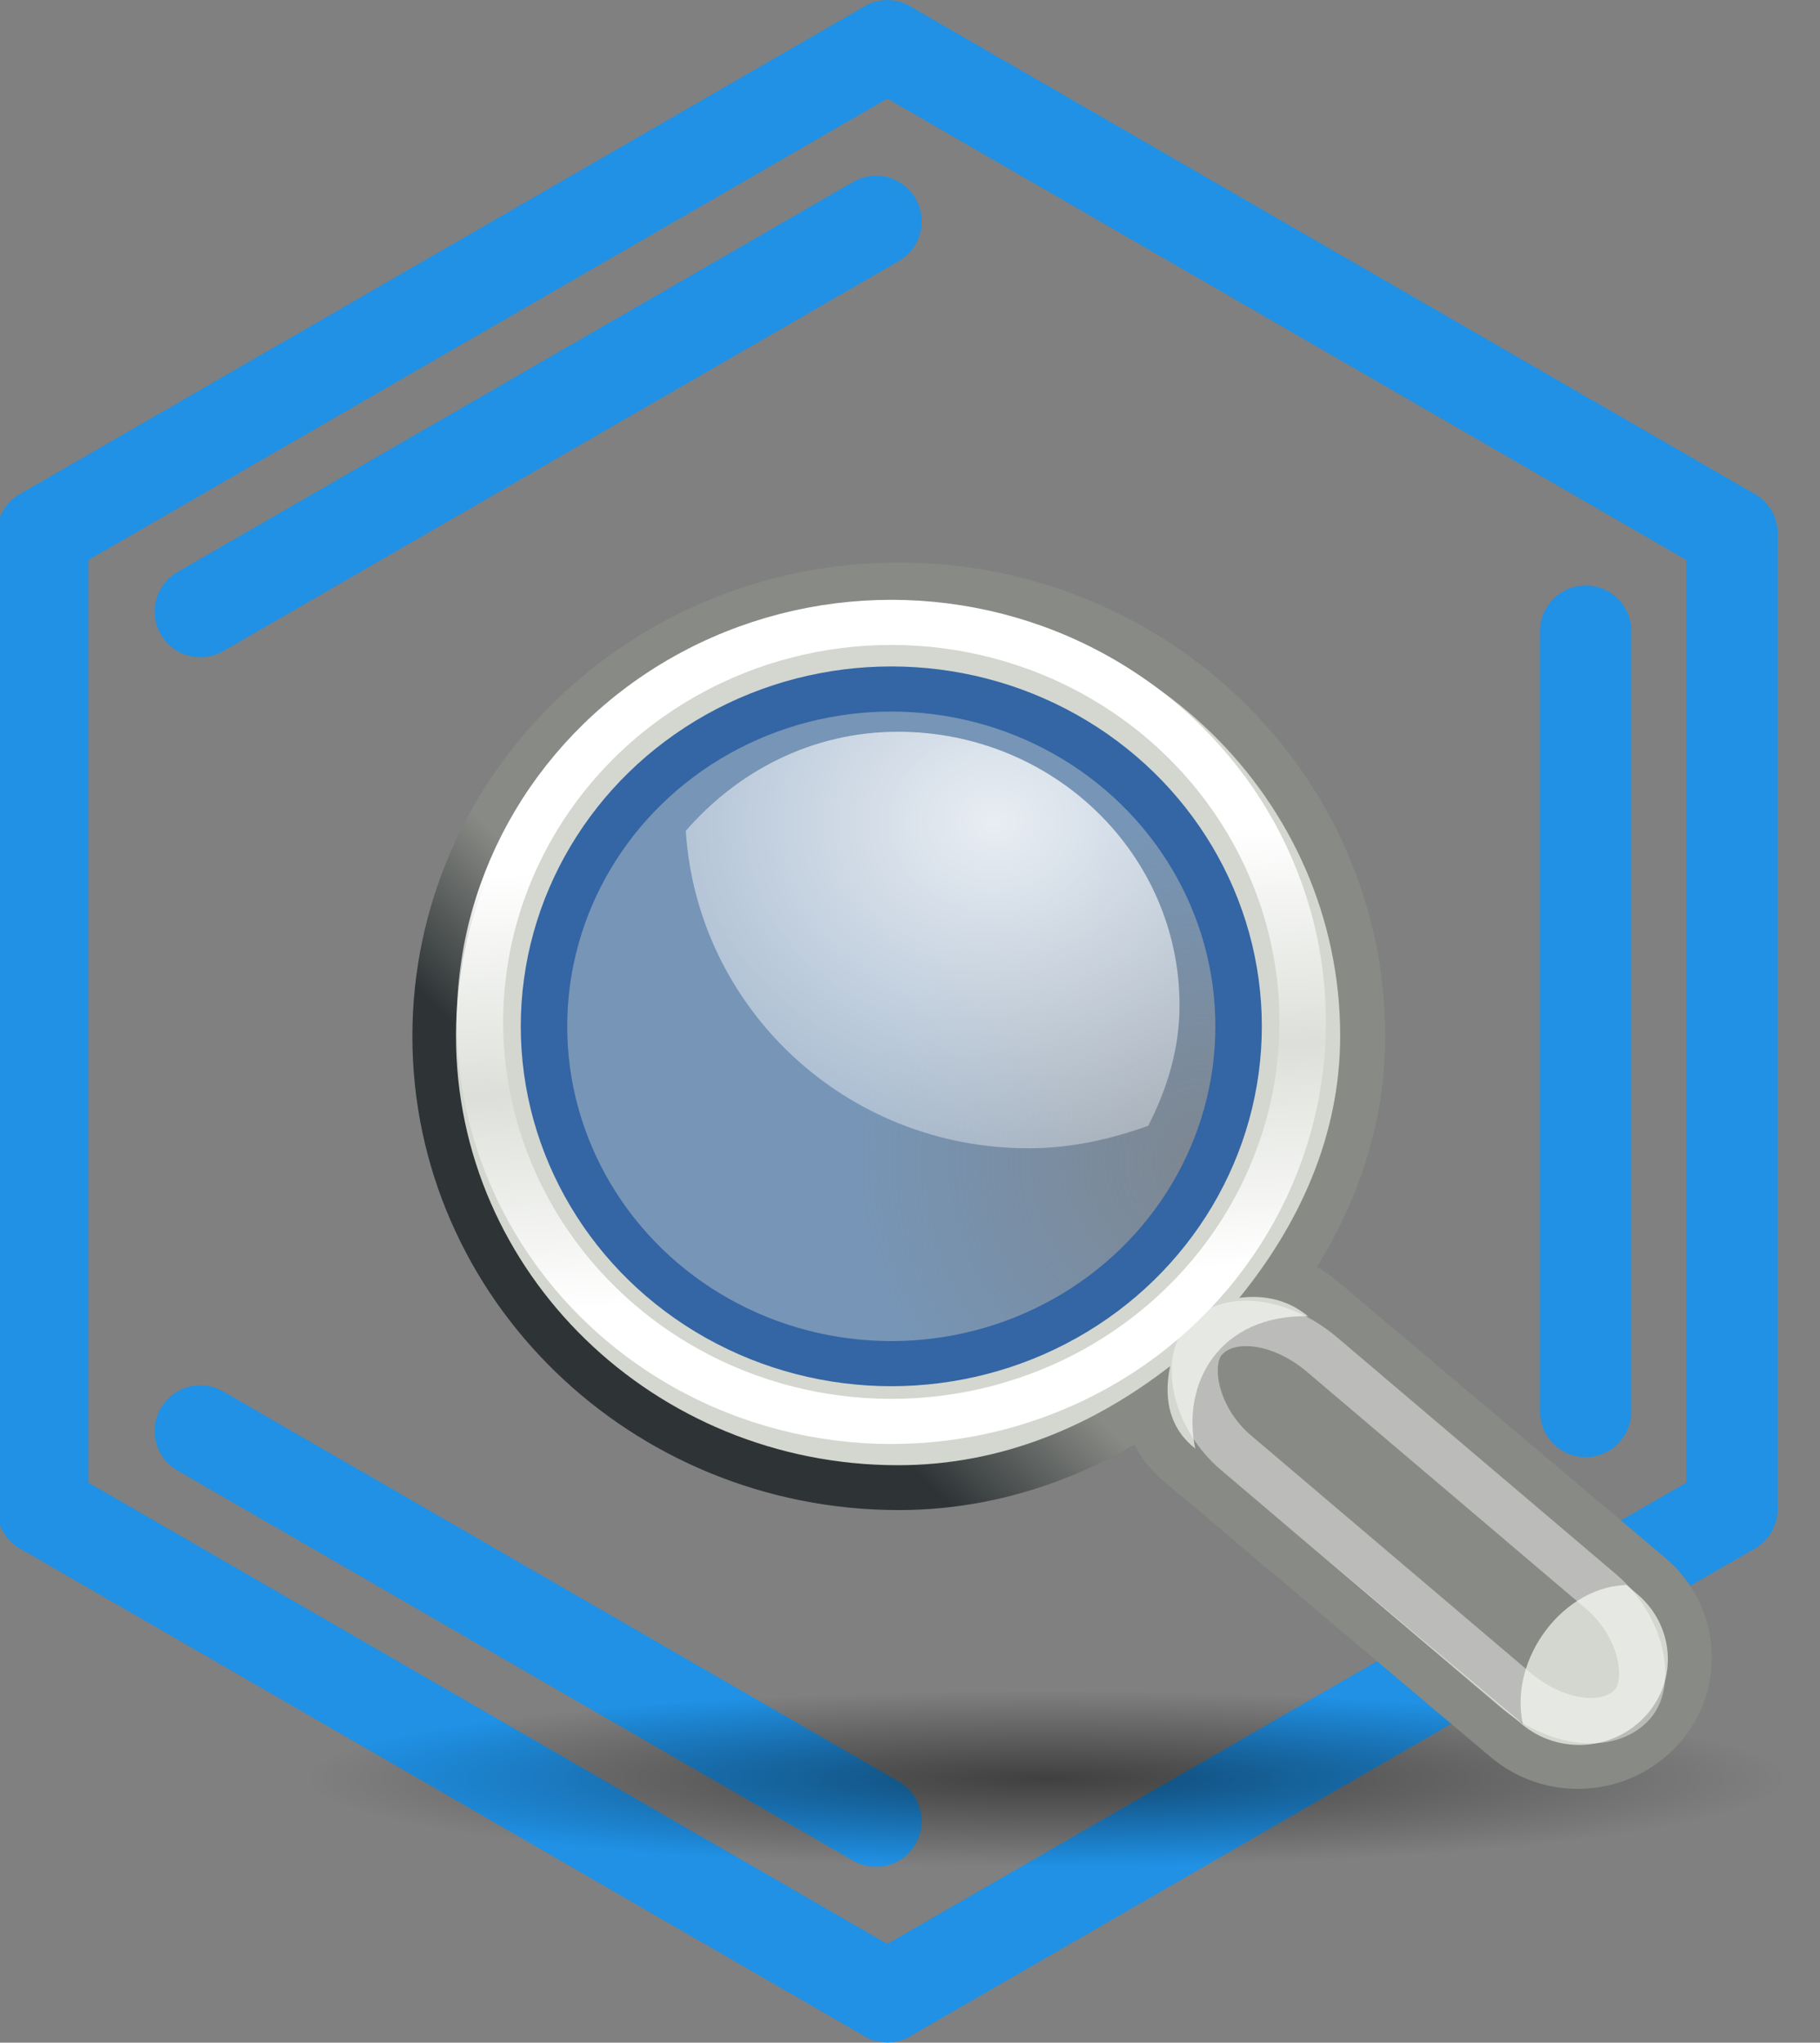 <?xml version="1.0" encoding="UTF-8" standalone="no"?>
<svg
   xmlns:dc="http://purl.org/dc/elements/1.1/"
   xmlns:cc="http://creativecommons.org/ns#"
   xmlns:rdf="http://www.w3.org/1999/02/22-rdf-syntax-ns#"
   xmlns:svg="http://www.w3.org/2000/svg"
   xmlns="http://www.w3.org/2000/svg"
   xmlns:xlink="http://www.w3.org/1999/xlink"
   xmlns:sodipodi="http://sodipodi.sourceforge.net/DTD/sodipodi-0.dtd"
   xmlns:inkscape="http://www.inkscape.org/namespaces/inkscape"
   version="1.1"
   id="svg2"
   xml:space="preserve"
   width="154.063mm"
   height="172.894mm"
   viewBox="0 0 582.287 653.457"
   sodipodi:docname="subsearch.svg"
   inkscape:version="1.0.2 (e86c870879, 2021-01-15)"><rect x="0" y="0" width="582.287" height="653.457" fill="#808080" stroke="none"/><defs
     id="defs6"><radialGradient
       cx="374.938"
       cy="841.346"
       fx="374.938"
       fy="841.346"
       gradientTransform="matrix(1,0,0,0.161,0,705.688)"
       gradientUnits="userSpaceOnUse"
       id="radialGradient67435"
       inkscape:collect="always"
       r="368.193"
       xlink:href="#linearGradient205337" /><linearGradient
       id="linearGradient205337"
       inkscape:collect="always"><stop
         id="stop205339"
         offset="0"
         style="stop-color:#000000;stop-opacity:1;" /><stop
         id="stop205341"
         offset="1"
         style="stop-color:#000000;stop-opacity:0;" /></linearGradient><linearGradient
       gradientTransform="matrix(-16.401,0,0,15.928,764.924,155.852)"
       gradientUnits="userSpaceOnUse"
       id="linearGradient67458"
       inkscape:collect="always"
       x1="27.366"
       x2="31.336"
       xlink:href="#linearGradient2846"
       y1="26.58"
       y2="30.558" /><linearGradient
       id="linearGradient2846"><stop
         id="stop2848"
         offset="0"
         style="stop-color:#888a85;stop-opacity:1;" /><stop
         id="stop2850"
         offset="1"
         style="stop-color:#2e3436;stop-opacity:1;" /></linearGradient><linearGradient
       gradientTransform="matrix(-21.889,0,0,20.567,879.304,37.021)"
       gradientUnits="userSpaceOnUse"
       id="linearGradient67454"
       inkscape:collect="always"
       x1="30.656"
       x2="33.219"
       xlink:href="#linearGradient4440"
       y1="34"
       y2="31.062" /><linearGradient
       id="linearGradient4440"><stop
         id="stop4442"
         offset="0"
         style="stop-color:#888a85;stop-opacity:1;" /><stop
         id="stop4448"
         offset="0.5"
         style="stop-color:#babdb6;stop-opacity:1;" /><stop
         id="stop4444"
         offset="1"
         style="stop-color:#555753;stop-opacity:1;" /></linearGradient><linearGradient
       gradientTransform="matrix(-1,0,0,1,44.178,0)"
       gradientUnits="userSpaceOnUse"
       id="linearGradient67441"
       inkscape:collect="always"
       x1="18.293"
       x2="17.501"
       xlink:href="#linearGradient2366"
       y1="13.602"
       y2="25.743" /><linearGradient
       id="linearGradient2366"><stop
         id="stop2368"
         offset="0"
         style="stop-color:#ffffff;stop-opacity:1;" /><stop
         id="stop2374"
         offset="0.5"
         style="stop-color:#ffffff;stop-opacity:0.219;" /><stop
         id="stop2370"
         offset="1"
         style="stop-color:#ffffff;stop-opacity:1;" /></linearGradient><radialGradient
       cx="18.241"
       cy="21.818"
       fx="18.241"
       fy="21.818"
       gradientTransform="matrix(-1,0,0,1,43.352,0)"
       gradientUnits="userSpaceOnUse"
       id="radialGradient67443"
       inkscape:collect="always"
       r="8.309"
       xlink:href="#linearGradient4454" /><linearGradient
       id="linearGradient4454"><stop
         id="stop4456"
         offset="0"
         style="stop-color:#729fcf;stop-opacity:0.208;" /><stop
         id="stop4458"
         offset="1"
         style="stop-color:#729fcf;stop-opacity:0.676;" /></linearGradient><radialGradient
       cx="15.414"
       cy="13.078"
       fx="15.414"
       fy="13.078"
       gradientTransform="matrix(-42.528,0,0,35.871,988.446,-145.835)"
       gradientUnits="userSpaceOnUse"
       id="radialGradient67448"
       inkscape:collect="always"
       r="6.656"
       xlink:href="#linearGradient4467" /><linearGradient
       id="linearGradient4467"><stop
         id="stop4469"
         offset="0"
         style="stop-color:#ffffff;stop-opacity:1;" /><stop
         id="stop4471"
         offset="1"
         style="stop-color:#ffffff;stop-opacity:0.248;" /></linearGradient></defs><sodipodi:namedview
     pagecolor="#ffffff"
     bordercolor="#666666"
     borderopacity="1"
     objecttolerance="10"
     gridtolerance="10"
     guidetolerance="10"
     inkscape:pageopacity="0"
     inkscape:pageshadow="2"
     inkscape:window-width="2016"
     inkscape:window-height="1232"
     id="namedview4"
     showgrid="false"
     fit-margin-top="0"
     fit-margin-left="0"
     fit-margin-right="0"
     fit-margin-bottom="0"
     inkscape:showpageshadow="false"
     inkscape:zoom="0.26543356"
     inkscape:cx="-1296.0419"
     inkscape:cy="432.88604"
     inkscape:window-x="0"
     inkscape:window-y="0"
     inkscape:window-maximized="0"
     inkscape:current-layer="g10"
     inkscape:document-rotation="0"
     units="mm" /><g
     id="g10"
     inkscape:groupmode="layer"
     inkscape:label="ink_ext_XXXXXX"
     transform="matrix(1.333,0,0,-1.333,-1109.555,1847.553)"><g
       id="g993"
       transform="matrix(0.957,0,0,0.957,36.056,60.038)"><g
         id="g1053"
         style="stroke:#2091e5;stroke-width:28.346;stroke-miterlimit:10;stroke-dasharray:none;stroke-opacity:1"
         transform="matrix(0.808,0,0,0.808,-1344.849,912.395)"><path
           style="fill:none;stroke:#2091e5;stroke-width:28.346;stroke-linecap:round;stroke-linejoin:round;stroke-miterlimit:10;stroke-dasharray:none;stroke-opacity:1"
           d="M 2707.509,419.981 V 117.26"
           id="path69" /><path
           style="fill:none;stroke:#2091e5;stroke-width:28.346;stroke-linecap:round;stroke-linejoin:round;stroke-miterlimit:10;stroke-dasharray:none;stroke-opacity:1"
           d="m 2707.509,419.981 262.161,151.361"
           id="path71" /><path
           style="fill:none;stroke:#2091e5;stroke-width:28.346;stroke-linecap:round;stroke-linejoin:round;stroke-miterlimit:10;stroke-dasharray:none;stroke-opacity:1"
           d="m 2756.424,395.779 209.737,121.088"
           id="path73" /><path
           style="fill:none;stroke:#2091e5;stroke-width:28.346;stroke-linecap:round;stroke-linejoin:round;stroke-miterlimit:10;stroke-dasharray:none;stroke-opacity:1"
           d="M 2969.669,571.342 3231.831,419.981"
           id="path75" /><path
           style="fill:none;stroke:#2091e5;stroke-width:28.346;stroke-linecap:round;stroke-linejoin:round;stroke-miterlimit:10;stroke-dasharray:none;stroke-opacity:1"
           d="M 3231.831,419.981 V 117.26"
           id="path77" /><path
           style="fill:none;stroke:#2091e5;stroke-width:28.346;stroke-linecap:round;stroke-linejoin:round;stroke-miterlimit:10;stroke-dasharray:none;stroke-opacity:1"
           d="M 3186.423,389.709 V 147.532"
           id="path79" /><path
           style="fill:none;stroke:#2091e5;stroke-width:28.346;stroke-linecap:round;stroke-linejoin:round;stroke-miterlimit:10;stroke-dasharray:none;stroke-opacity:1"
           d="M 3231.831,117.26 2969.669,-34.101"
           id="path81" /><path
           style="fill:none;stroke:#2091e5;stroke-width:28.346;stroke-linecap:round;stroke-linejoin:round;stroke-miterlimit:10;stroke-dasharray:none;stroke-opacity:1"
           d="M 2969.669,-34.101 2707.509,117.26"
           id="path83" /><path
           style="fill:none;stroke:#2091e5;stroke-width:28.346;stroke-linecap:round;stroke-linejoin:round;stroke-miterlimit:10;stroke-dasharray:none;stroke-opacity:1"
           d="M 2966.162,20.373 2756.424,141.462"
           id="path85" /></g><g
         id="g67977"
         transform="matrix(0.457,0,0,-0.457,929.491,1327.115)"><ellipse
           id="path204818"
           style="opacity:0.5;fill:url(#radialGradient67435);fill-opacity:1;fill-rule:evenodd;stroke:none;stroke-width:1px;stroke-linecap:butt;stroke-linejoin:miter;stroke-opacity:1"
           transform="matrix(1.101,0,0,0.815,-51.448,162.571)"
           cx="374.938"
           cy="841.346"
           rx="367.693"
           ry="58.867" /><rect
           height="850"
           id="rect2300"
           style="fill:none;fill-opacity:1;stroke:none;stroke-opacity:1"
           width="850"
           x="-64.88"
           y="115.856" /><path
           d="m 280.157,205.922 c -133.493,0 -241.835,105.213 -241.835,234.851 0,129.638 108.342,234.851 241.835,234.851 57.069,0 107.445,-22.05 148.821,-54.196 -3.368,16.037 -1.28,32.419 12.402,43.959 l 179.826,151.75 c 20.23,17.064 50.639,14.828 68.21,-4.817 17.571,-19.646 15.269,-49.176 -4.961,-66.24 L 504.629,594.33 c -11.014,-9.29 -24.485,-12.041 -37.825,-10.237 32.585,-40.017 55.188,-88.38 55.188,-143.32 0,-129.638 -108.342,-234.851 -241.835,-234.851 z m -1.24,19.53 c 125.297,0 218.003,76.277 218.003,211.708 0,138.175 -95.402,211.708 -218.003,211.708 -119.778,0 -218.003,-87.254 -218.003,-211.708 0,-127.169 95.532,-211.708 218.003,-211.708 z"
           id="path2844"
           inkscape:r_cx="true"
           inkscape:r_cy="true"
           sodipodi:nodetypes="csscccscccscczzzz"
           style="display:inline;overflow:visible;visibility:visible;fill:#000000;fill-opacity:1;fill-rule:evenodd;stroke:url(#linearGradient67458);stroke-width:50.252;stroke-linecap:round;stroke-linejoin:miter;stroke-miterlimit:10;stroke-dasharray:none;stroke-dashoffset:0;stroke-opacity:1;marker:none;marker-start:none;marker-mid:none;marker-end:none" /><path
           d="m 279.752,204.915 c -133.924,0 -242.616,105.553 -242.616,235.61 0,130.057 108.692,235.61 242.616,235.61 57.254,0 107.793,-22.122 149.302,-54.372 -3.379,16.089 -1.284,32.524 12.442,44.101 l 180.407,152.241 c 20.295,17.119 50.802,14.876 68.43,-4.833 17.628,-19.709 15.318,-49.335 -4.977,-66.454 L 504.95,594.579 c -11.05,-9.32 -24.564,-12.08 -37.948,-10.27 32.69,-40.147 55.366,-88.666 55.366,-143.783 0,-130.057 -108.692,-235.61 -242.616,-235.61 z m -1.244,50.747 c 103.019,0 186.628,81.195 186.628,181.239 0,100.044 -83.609,181.239 -186.628,181.239 -103.019,0 -186.628,-81.195 -186.628,-181.239 3e-6,-100.044 83.609,-181.239 186.628,-181.239 z"
           id="path4430"
           inkscape:r_cx="true"
           inkscape:r_cy="true"
           style="display:inline;overflow:visible;visibility:visible;fill:#d3d7cf;fill-opacity:1;fill-rule:evenodd;stroke:none;stroke-width:1;stroke-linecap:round;stroke-linejoin:miter;stroke-miterlimit:10;stroke-dasharray:none;stroke-dashoffset:0;stroke-opacity:1;marker:none;marker-start:none;marker-mid:none;marker-end:none" /><path
           d="m 622.608,818.091 c -7.851,-36.207 22.918,-76.635 58.783,-76.268 0,0 -176.485,-147.461 -176.485,-147.461 -48.299,-0.903 -70.026,36.198 -61.945,73.266 z"
           id="path4438"
           inkscape:r_cx="true"
           inkscape:r_cy="true"
           sodipodi:nodetypes="ccccc"
           style="display:inline;overflow:visible;visibility:visible;fill:url(#linearGradient67454);fill-opacity:1;fill-rule:evenodd;stroke:none;stroke-width:1;stroke-linecap:round;stroke-linejoin:miter;stroke-miterlimit:10;stroke-dasharray:none;stroke-dashoffset:0;stroke-opacity:1;marker:none;marker-start:none;marker-mid:none;marker-end:none" /><circle
           id="path4450"
           inkscape:r_cx="true"
           inkscape:r_cy="true"
           style="display:inline;overflow:visible;visibility:visible;fill:none;fill-opacity:1;fill-rule:evenodd;stroke:url(#linearGradient67441);stroke-width:1.248;stroke-linecap:round;stroke-linejoin:miter;stroke-miterlimit:10;stroke-dasharray:none;stroke-dashoffset:0;stroke-opacity:1;marker:none;marker-start:none;marker-mid:none;marker-end:none"
           transform="matrix(20.432,0,0,19.842,-81.541,57.466)"
           cx="17.501"
           cy="18.92"
           r="11.049" /><rect
           height="71.62"
           id="rect4495"
           inkscape:r_cx="true"
           inkscape:r_cy="true"
           rx="53.802"
           ry="47.336"
           style="display:inline;overflow:visible;visibility:visible;opacity:0.433;fill:none;fill-opacity:1;fill-rule:evenodd;stroke:#ffffff;stroke-width:25.127;stroke-linecap:round;stroke-linejoin:miter;stroke-miterlimit:10;stroke-dasharray:none;stroke-dashoffset:0;stroke-opacity:1;marker:none;marker-start:none;marker-mid:none;marker-end:none"
           transform="matrix(0.762,0.647,-0.66,0.751,0,0)"
           width="308.546"
           x="737.764"
           y="137.529" /><circle
           id="path4452"
           inkscape:r_cx="true"
           inkscape:r_cy="true"
           style="visibility:visible;fill:url(#radialGradient67443);fill-opacity:1;fill-rule:evenodd;stroke:#3465a4;stroke-width:1.111;stroke-linecap:round;stroke-linejoin:miter;stroke-miterlimit:10;stroke-dashoffset:0;stroke-opacity:1;marker:none;marker-start:none;marker-mid:none;marker-end:none"
           transform="matrix(22.939,0,0,22.277,-127.448,23.668)"
           cx="17.589"
           cy="18.478"
           r="8.309" /><path
           d="m 279.634,273.665 c 85.412,0 154.575,67.167 154.575,150.112 0,23.955 -6.894,45.996 -17.175,66.099 -20.541,7.352 -42.361,12.355 -65.52,12.355 -101.212,0 -182.043,-77.435 -188.289,-174.204 28.39,-32.581 69.05,-54.361 116.409,-54.361 z"
           id="path4462"
           inkscape:r_cx="true"
           inkscape:r_cy="true"
           style="display:inline;overflow:visible;visibility:visible;opacity:0.834;fill:url(#radialGradient67448);fill-opacity:1;fill-rule:evenodd;stroke:none;stroke-width:1;stroke-linecap:round;stroke-linejoin:miter;stroke-miterlimit:10;stroke-dasharray:none;stroke-dashoffset:0;stroke-opacity:1;marker:none;marker-start:none;marker-mid:none;marker-end:none" /></g></g></g></svg>
